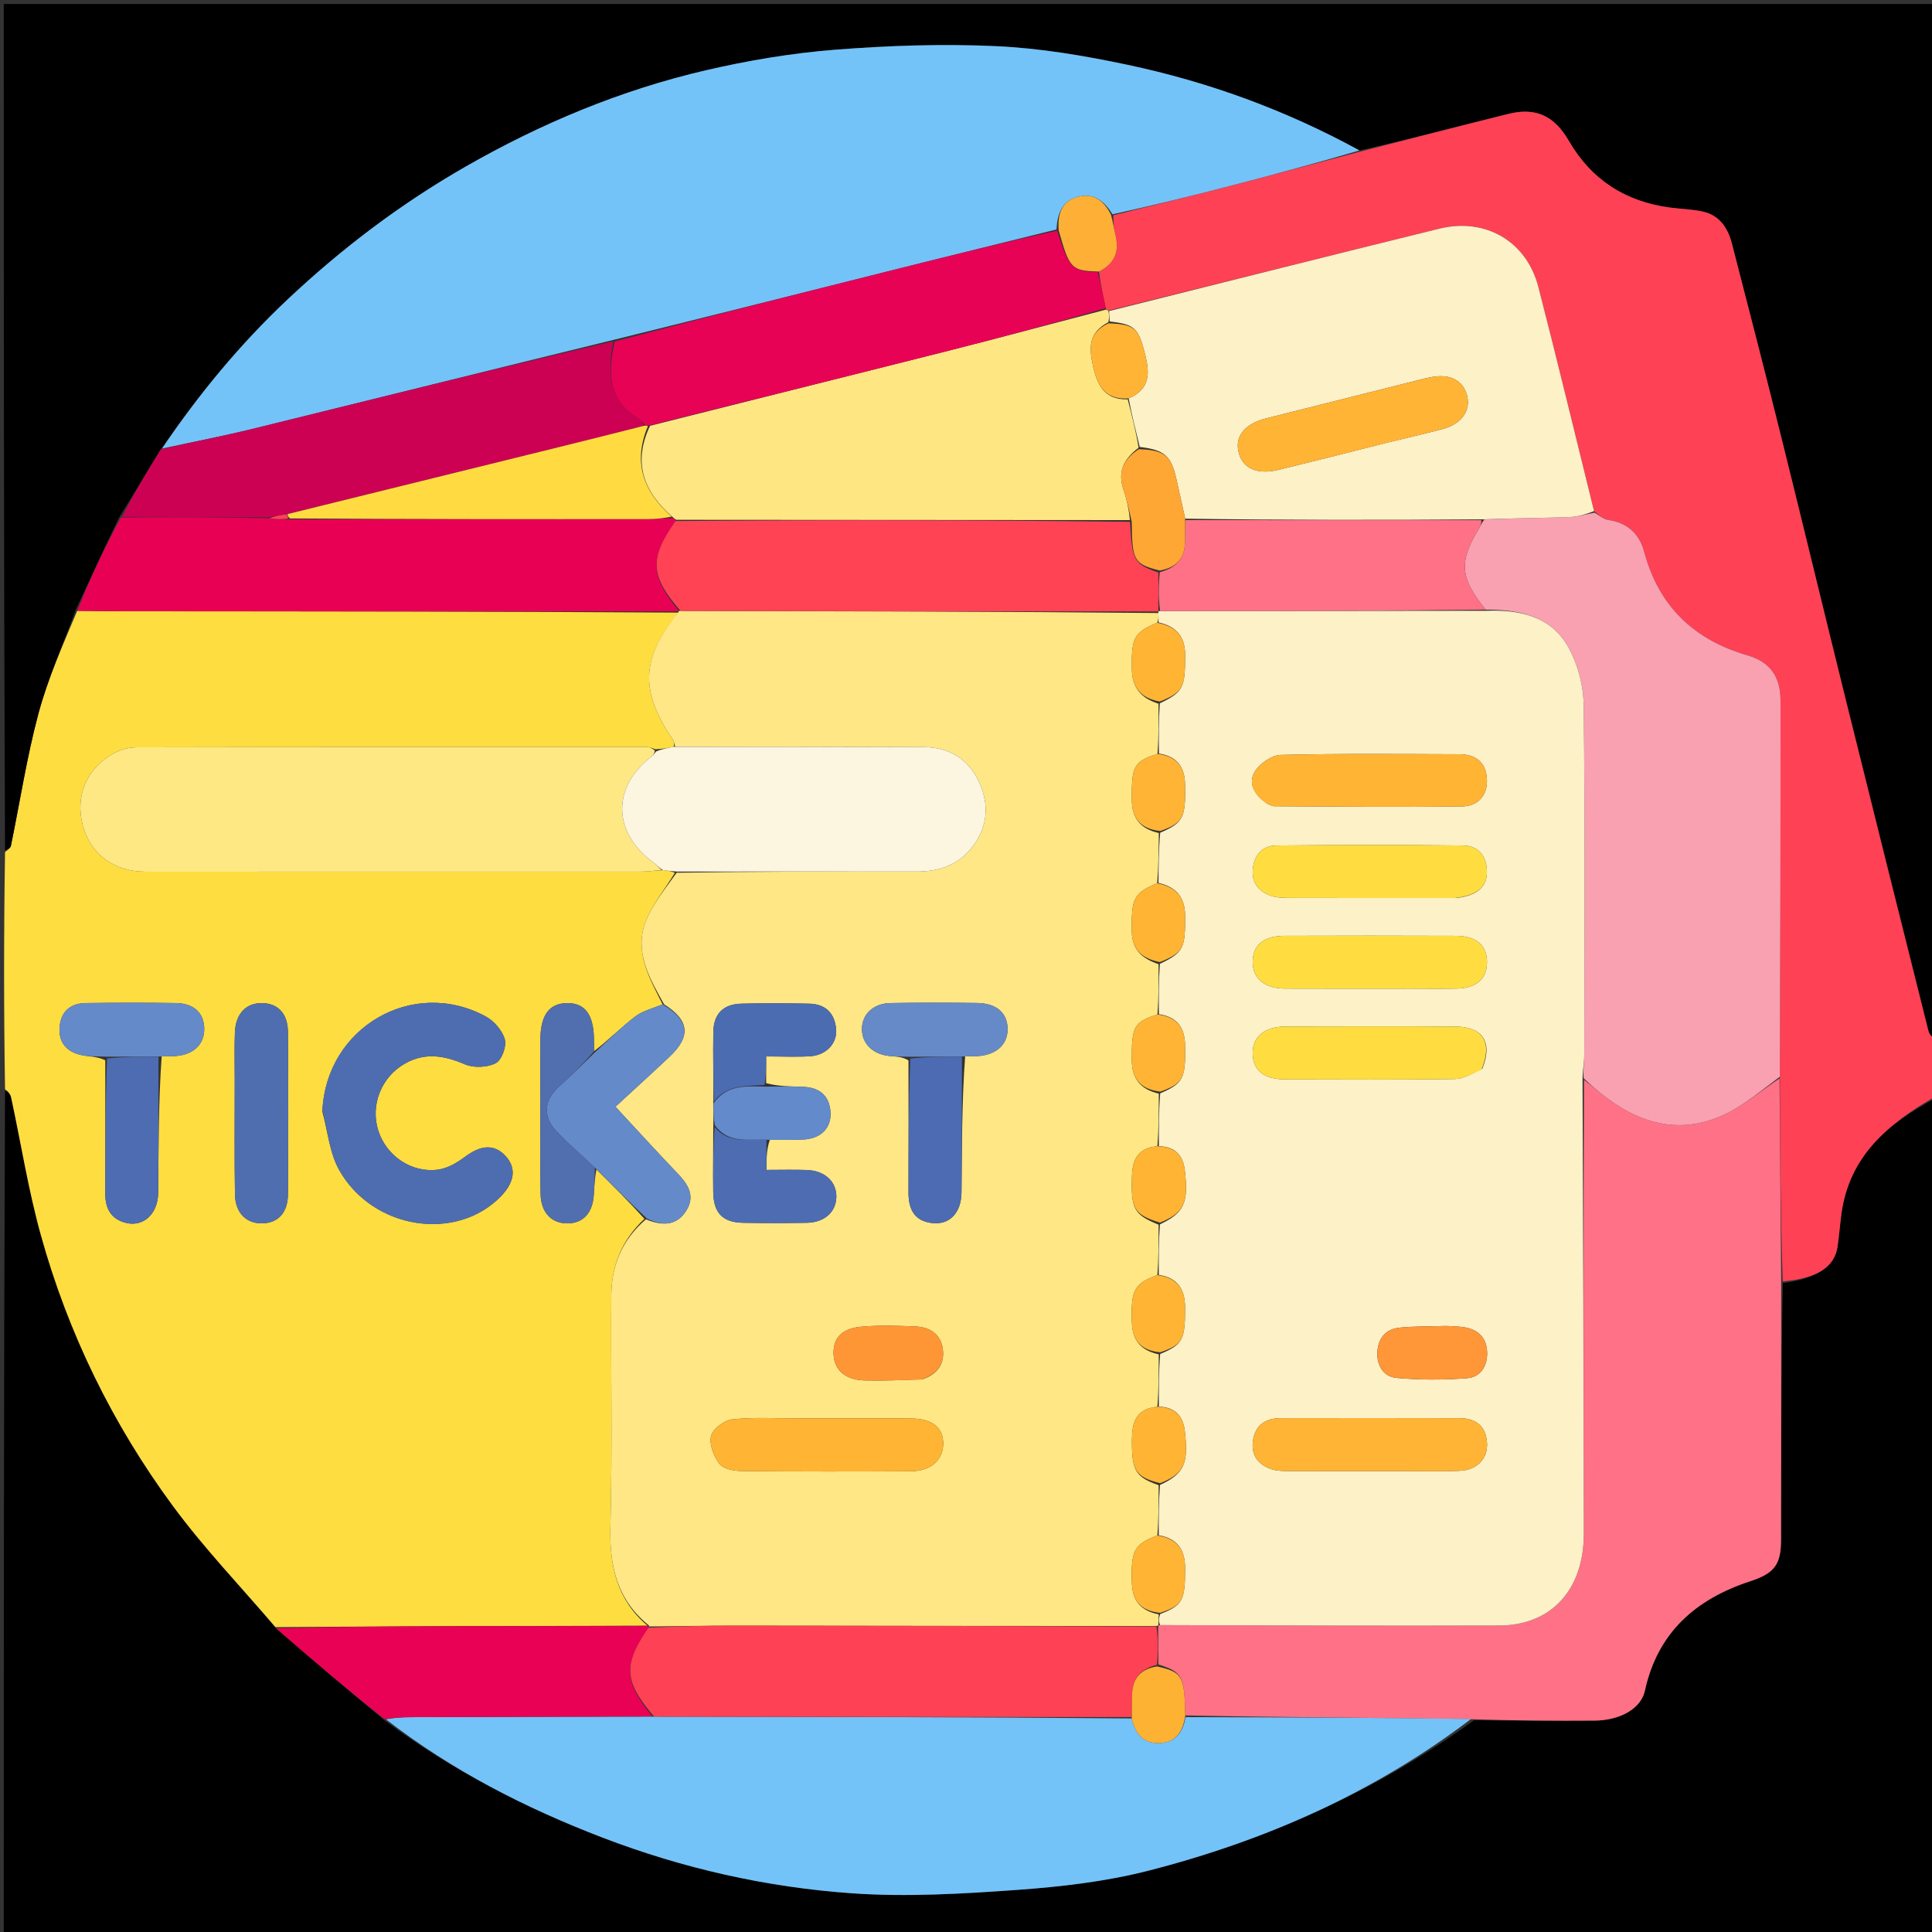 <svg version="1.1" id="Layer_1" xmlns="http://www.w3.org/2000/svg" xmlns:xlink="http://www.w3.org/1999/xlink" x="0px" y="0px"
	 width="100%" viewBox="0 0 512 512" enable-background="new 0 0 512 512" xml:space="preserve">
<rect x="0" y="0" width="512" height="512" fill="#333333" stroke="none"/>
<path fill="#000000" opacity="1" stroke="none" 
	d="
M513,291 
	C513,364.966 513,438.933 513,512.95 
	C342.445,512.95 171.889,512.95 1,512.95 
	C1,438.646 1,364.291 1.336,289.133 
	C2.11,289.167 2.762,289.957 2.954,290.846 
	C5.569,302.989 7.498,315.32 10.814,327.266 
	C18.042,353.297 29.802,377.355 45.808,399.079 
	C54.11,410.347 63.886,420.531 73.134,431.499 
	C82.699,439.816 92.127,447.839 101.926,455.919 
	C119.839,469.233 139.214,479.138 159.66,486.979 
	C180.96,495.148 203.131,500.153 225.799,501.744 
	C240.282,502.76 254.974,501.886 269.501,500.848 
	C281.138,500.016 292.923,498.663 304.195,495.787 
	C335.266,487.861 364.231,475.009 390.618,455.905 
	C401.566,455.984 412.06,456.054 422.554,455.98 
	C429.344,455.932 434.876,452.811 435.907,448.088 
	C439.284,432.623 449.372,423.783 463.837,419.045 
	C470.295,416.929 471.992,414.579 471.999,408.049 
	C472.025,385.396 472.048,362.742 472.477,340.051 
	C481.573,338.817 486.168,335.734 486.961,330.44 
	C487.397,327.53 487.608,324.587 488.004,321.671 
	C490.082,306.358 500.376,297.726 513,291 
z"/>
<path fill="#FEDD41" opacity="1" stroke="none" 
	d="
M72.997,431.204 
	C63.886,420.531 54.11,410.347 45.808,399.079 
	C29.802,377.355 18.042,353.297 10.814,327.266 
	C7.498,315.32 5.569,302.989 2.954,290.846 
	C2.762,289.957 2.11,289.167 1.336,288.666 
	C1,267.979 1,246.958 1.336,225.803 
	C2.091,225.168 2.773,224.721 2.889,224.158 
	C5.294,212.498 7.089,200.679 10.157,189.2 
	C12.654,179.859 16.662,170.922 20.463,161.875 
	C26.411,161.964 31.896,161.995 37.381,161.998 
	C84.918,162.026 132.456,162.049 179.809,162.35 
	C169.875,174.461 169.54,183.096 178.294,195.995 
	C178.647,196.516 178.712,197.231 178.556,197.903 
	C176.806,198.235 175.412,198.52 173.677,198.566 
	C172.688,198.201 172.038,197.967 171.389,197.967 
	C126.292,197.958 81.194,197.946 36.097,198.048 
	C34.047,198.053 31.788,198.72 29.988,199.725 
	C22.879,203.695 19.888,211.023 21.933,218.705 
	C23.974,226.372 30.187,231.009 38.533,231.011 
	C82.3,231.021 126.066,231.02 169.833,230.995 
	C171.65,230.994 173.467,230.721 175.656,230.607 
	C177.017,230.761 178.008,230.882 178.849,231.303 
	C176.124,235.782 172.861,239.694 171.122,244.195 
	C167.99,252.3 172.159,259.303 175.606,266.177 
	C172.879,267.257 170.227,267.916 168.251,269.447 
	C164.458,272.385 161.048,275.818 157.451,278.555 
	C157.414,277.065 157.417,276.065 157.395,275.065 
	C157.256,268.735 154.892,265.724 150.157,265.834 
	C145.522,265.942 143.249,269.054 143.212,275.445 
	C143.18,280.944 143.203,286.443 143.205,291.942 
	C143.208,300.107 143.097,308.274 143.262,316.436 
	C143.363,321.427 146.25,324.297 150.509,324.209 
	C154.612,324.124 157.058,321.419 157.368,316.61 
	C157.517,314.292 157.653,311.973 158.049,309.903 
	C162.567,314.379 166.829,318.606 170.786,323.005 
	C164.752,328.641 162.048,335.479 161.997,343.25 
	C161.862,363.703 162.307,384.169 161.761,404.609 
	C161.481,415.107 163.557,424.017 171.592,430.817 
	C153.855,430.912 136.584,430.898 119.313,430.95 
	C103.874,430.997 88.435,431.117 72.997,431.204 
M27.896,280.981 
	C27.899,292.647 27.947,304.313 27.879,315.979 
	C27.857,319.674 28.948,322.605 32.644,323.869 
	C37.608,325.567 41.871,322.017 41.925,316.024 
	C42.033,304.025 41.985,292.026 42.849,279.916 
	C44.174,279.894 45.507,279.957 46.823,279.835 
	C51.406,279.409 54.16,276.667 54.127,272.65 
	C54.092,268.501 51.452,265.902 46.66,265.82 
	C38.711,265.683 30.757,265.722 22.807,265.817 
	C18.787,265.866 16.192,267.907 15.806,272.049 
	C15.423,276.161 17.577,278.707 21.458,279.583 
	C23.529,280.05 25.736,279.914 27.896,280.981 
M85.423,294.587 
	C86.866,299.807 87.334,305.583 89.93,310.148 
	C98.869,325.866 120.916,329.165 132.706,317.078 
	C136.519,313.169 136.895,309.306 133.771,306.135 
	C130.805,303.125 127.319,303.48 123.134,306.632 
	C121.103,308.161 118.607,309.607 116.161,309.952 
	C109.151,310.941 102.471,306.393 100.292,299.752 
	C98.045,292.905 101.043,285.334 107.448,281.785 
	C112.743,278.851 117.798,279.734 123.183,282.053 
	C125.521,283.061 129.106,282.902 131.366,281.765 
	C132.936,280.975 134.296,277.317 133.793,275.475 
	C133.149,273.117 130.935,270.561 128.712,269.36 
	C109.373,258.912 86.461,272.25 85.423,294.587 
M62.205,286.506 
	C62.211,296.505 62.105,306.505 62.269,316.501 
	C62.351,321.469 65.315,324.33 69.583,324.2 
	C73.697,324.074 76.266,321.409 76.307,316.518 
	C76.424,302.187 76.424,287.855 76.308,273.525 
	C76.268,268.62 73.714,265.966 69.597,265.836 
	C65.317,265.7 62.47,268.548 62.256,273.513 
	C62.083,277.505 62.211,281.51 62.205,286.506 
z"/>
<path fill="#000000" opacity="1" stroke="none" 
	d="
M19.999,161.805 
	C16.662,170.922 12.654,179.859 10.157,189.2 
	C7.089,200.679 5.294,212.498 2.889,224.158 
	C2.773,224.721 2.091,225.168 1.336,225.335 
	C1,150.366 1,75.731 1,1.048 
	C171.56,1.048 342.121,1.048 513,1.048 
	C513,92.021 513,183.042 512.673,274.846 
	C511.9,274.801 511.256,274.023 511.035,273.139 
	C503.703,243.877 496.376,214.614 489.124,185.332 
	C483.358,162.049 477.748,138.728 471.959,115.451 
	C467.732,98.457 463.356,81.499 458.975,64.544 
	C457.911,60.424 455.701,57.042 451.245,56.066 
	C448.386,55.44 445.406,55.385 442.491,54.994 
	C430.757,53.417 421.744,47.643 415.785,37.361 
	C411.927,30.704 407.067,28.358 399.647,30.2 
	C386.592,33.442 373.574,36.831 360.278,39.867 
	C340.675,29.144 320.185,21.692 298.743,17.159 
	C287.3,14.74 275.612,12.764 263.959,12.232 
	C249.749,11.585 235.413,12.068 221.22,13.186 
	C209.757,14.09 198.276,16.02 187.066,18.625 
	C164.595,23.846 143.464,32.661 123.416,44.138 
	C106.2,53.994 90.518,65.868 76.121,79.436 
	C63.553,91.28 52.61,104.545 42.649,119.042 
	C38.856,125.125 35.367,131.033 31.577,137.122 
	C27.517,145.471 23.758,153.638 19.999,161.805 
z"/>
<path fill="#FF4155" opacity="1" stroke="none" 
	d="
M360.54,40.159 
	C373.574,36.831 386.592,33.442 399.647,30.2 
	C407.067,28.358 411.927,30.704 415.785,37.361 
	C421.744,47.643 430.757,53.417 442.491,54.994 
	C445.406,55.385 448.386,55.44 451.245,56.066 
	C455.701,57.042 457.911,60.424 458.975,64.544 
	C463.356,81.499 467.732,98.457 471.959,115.451 
	C477.748,138.728 483.358,162.049 489.124,185.332 
	C496.376,214.614 503.703,243.877 511.035,273.139 
	C511.256,274.023 511.9,274.801 512.673,275.314 
	C513,280.022 513,285.044 513,290.533 
	C500.376,297.726 490.082,306.358 488.004,321.671 
	C487.608,324.587 487.397,327.53 486.961,330.44 
	C486.168,335.734 481.573,338.817 472.437,339.579 
	C471.859,321.359 471.728,303.573 471.687,285.342 
	C471.814,251.786 471.885,218.674 471.858,185.563 
	C471.853,179.29 468.997,175.375 463.166,173.689 
	C448.892,169.563 439.591,160.676 435.704,146.166 
	C434.448,141.475 431.284,138.522 426.206,137.794 
	C424.92,137.61 423.763,136.524 422.439,135.449 
	C417.463,115.362 412.744,95.64 407.673,76.009 
	C404.559,63.955 393.652,57.599 381.472,60.594 
	C352.261,67.776 323.095,75.14 293.707,82.333 
	C293.502,82.234 293.083,82.051 293.041,81.658 
	C292.31,78.229 291.621,75.191 291.242,71.97 
	C295.504,69.796 296.632,66.597 295.638,62.425 
	C295.225,60.69 294.965,58.92 295.032,57.053 
	C304.784,54.602 314.155,52.322 323.491,49.909 
	C335.855,46.713 348.192,43.414 360.54,40.159 
z"/>
<path fill="#FF7186" opacity="1" stroke="none" 
	d="
M471.596,285.786 
	C471.728,303.573 471.859,321.359 472.031,339.617 
	C472.048,362.742 472.025,385.396 471.999,408.049 
	C471.992,414.579 470.295,416.929 463.837,419.045 
	C449.372,423.783 439.284,432.623 435.907,448.088 
	C434.876,452.811 429.344,455.932 422.554,455.98 
	C412.06,456.054 401.566,455.984 390.295,455.619 
	C364.398,455.193 339.279,455.124 314.113,454.61 
	C313.887,444.082 313.37,443.159 306.99,441.091 
	C306.969,437.477 306.946,434.289 306.928,430.973 
	C306.933,430.844 306.984,430.592 307.449,430.664 
	C337.704,430.765 367.494,430.881 397.284,430.781 
	C409.671,430.74 417.877,423.188 419.461,410.872 
	C419.736,408.737 419.734,406.557 419.73,404.398 
	C419.661,364.961 419.571,325.523 419.786,286.177 
	C421.473,287.434 422.84,288.626 424.253,289.761 
	C434.011,297.602 444.796,300.936 456.67,295.511 
	C462.011,293.07 466.643,289.076 471.596,285.786 
z"/>
<path fill="#73C3F9" opacity="1" stroke="none" 
	d="
M314.16,455.054 
	C339.279,455.124 364.398,455.193 389.841,455.549 
	C364.231,475.009 335.266,487.861 304.195,495.787 
	C292.923,498.663 281.138,500.016 269.501,500.848 
	C254.974,501.886 240.282,502.76 225.799,501.744 
	C203.131,500.153 180.96,495.148 159.66,486.979 
	C139.214,479.138 119.839,469.233 102.28,455.637 
	C104.41,455.221 106.559,455.085 108.709,455.076 
	C130.093,454.993 151.477,454.93 173.339,454.932 
	C215.825,455.016 257.832,455.03 299.913,455.407 
	C300.854,459.582 303.06,462.034 307.126,461.944 
	C311.454,461.849 313.509,459.083 314.16,455.054 
z"/>
<path fill="#E80154" opacity="1" stroke="none" 
	d="
M172.862,454.862 
	C151.477,454.93 130.093,454.993 108.709,455.076 
	C106.559,455.085 104.41,455.221 101.908,455.58 
	C92.127,447.839 82.699,439.816 73.134,431.499 
	C88.435,431.117 103.874,430.997 119.313,430.95 
	C136.584,430.898 153.855,430.912 171.55,430.885 
	C171.974,430.872 171.985,431.031 171.834,431.339 
	C165.082,441.219 165.299,445.496 172.862,454.862 
z"/>
<path fill="#FEE784" opacity="1" stroke="none" 
	d="
M178.911,197.856 
	C178.712,197.231 178.647,196.516 178.294,195.995 
	C169.54,183.096 169.875,174.461 179.743,162.307 
	C179.863,161.986 179.869,161.828 180.344,161.892 
	C222.877,162.005 264.936,162.054 306.997,162.46 
	C307.009,163.527 307.021,164.239 306.677,165.033 
	C300.476,167.593 299.82,169.055 299.957,177.328 
	C300.039,182.217 302.329,185.02 307.012,186.485 
	C307.046,191.198 307.085,195.45 306.744,199.785 
	C300.413,201.824 299.881,203.063 299.945,211.889 
	C299.981,216.904 302.208,219.656 307.1,220.757 
	C307.053,225.463 307.032,229.724 306.66,234.069 
	C300.39,236.674 299.796,238.126 299.948,246.921 
	C300.032,251.823 302.743,254.033 307.028,255.52 
	C307.048,260.243 307.079,264.508 306.73,268.843 
	C300.423,270.861 299.893,272.115 299.942,280.938 
	C299.97,285.978 302.278,288.659 307.1,289.833 
	C307.085,294.766 307.096,299.258 306.71,303.768 
	C301.499,304.212 300.127,307.374 299.987,311.616 
	C299.698,320.427 300.493,321.876 307.041,324.553 
	C307.044,329.291 307.063,333.572 306.709,337.907 
	C300.478,340.178 299.666,341.948 299.97,350.574 
	C300.138,355.332 302.444,357.897 307.079,358.91 
	C307.075,363.819 307.09,368.293 306.709,372.79 
	C300.864,373.384 299.992,377.161 299.974,381.676 
	C299.942,389.786 300.895,391.401 307.056,393.593 
	C307.049,398.319 307.064,402.589 306.707,406.918 
	C300.466,409.247 299.679,410.98 299.967,419.59 
	C300.126,424.352 302.44,426.9 307.073,427.822 
	C307.046,428.951 307.015,429.772 306.984,430.592 
	C306.984,430.592 306.933,430.844 306.471,430.912 
	C269.135,430.92 232.262,430.844 195.388,430.811 
	C187.587,430.804 179.786,430.954 171.985,431.031 
	C171.985,431.031 171.974,430.872 172.016,430.805 
	C163.557,424.017 161.481,415.107 161.761,404.609 
	C162.307,384.169 161.862,363.703 161.997,343.25 
	C162.048,335.479 164.752,328.641 171.165,323.134 
	C175.788,325 179.385,324.761 181.863,320.836 
	C184.26,317.04 182.461,313.992 179.69,311.1 
	C174.196,305.369 168.858,299.49 163.103,293.292 
	C167.521,289.214 172.531,284.664 177.455,280.023 
	C183.175,274.633 182.693,270.378 175.986,266.15 
	C172.159,259.303 167.99,252.3 171.122,244.195 
	C172.861,239.694 176.124,235.782 179.317,231.279 
	C200.908,230.958 221.881,230.942 242.854,230.98 
	C248.454,230.99 253.451,229.477 257.132,225.121 
	C261.644,219.782 262.38,213.62 259.513,207.361 
	C256.711,201.244 251.636,198.015 244.822,197.989 
	C222.852,197.906 200.882,197.895 178.911,197.856 
M189.014,292.85 
	C189.056,294.568 189.097,296.286 189.021,298.934 
	C189.012,304.601 188.933,310.268 189.013,315.933 
	C189.091,321.43 191.517,323.951 196.869,324.05 
	C202.534,324.155 208.203,324.153 213.867,324.048 
	C218.473,323.963 221.517,321.214 221.638,317.31 
	C221.766,313.204 218.635,310.229 213.798,310.062 
	C210.349,309.942 206.892,310.038 203.124,310.038 
	C203.124,306.993 203.124,304.532 204.034,302.047 
	C207.013,302.034 209.999,302.14 212.971,301.981 
	C217.543,301.735 220.324,298.932 220.092,294.795 
	C219.847,290.433 217.264,288.239 213.032,288.036 
	C209.729,287.878 206.413,287.964 203.04,287.05 
	C203.04,284.799 203.04,282.549 203.04,279.966 
	C207.407,279.966 211.066,280.145 214.699,279.919 
	C218.885,279.657 221.867,276.584 221.585,272.815 
	C221.266,268.565 218.813,266.072 214.464,265.983 
	C208.467,265.86 202.463,265.829 196.467,265.98 
	C191.666,266.101 189.117,268.684 189.036,273.509 
	C188.932,279.67 189.093,285.836 189.014,292.85 
M255.776,279.926 
	C256.936,279.911 258.101,279.957 259.256,279.87 
	C264.165,279.498 267.104,276.721 267.024,272.582 
	C266.943,268.398 264.06,265.863 258.932,265.799 
	C251.308,265.704 243.68,265.69 236.057,265.817 
	C231.477,265.893 228.484,268.723 228.426,272.613 
	C228.368,276.527 231.287,279.437 235.777,279.857 
	C237.425,280.011 239.086,280.012 240.757,281.009 
	C240.763,292.668 240.793,304.328 240.762,315.987 
	C240.751,320.344 242.217,323.55 246.976,324.12 
	C251.59,324.672 254.748,321.478 254.807,315.985 
	C254.935,303.995 254.889,292.002 255.776,279.926 
M211.5,375.894 
	C205.681,375.908 199.82,375.528 194.065,376.144 
	C191.956,376.37 188.901,378.664 188.442,380.544 
	C187.9,382.76 189.162,385.967 190.682,387.946 
	C191.726,389.307 194.536,389.817 196.565,389.838 
	C211.527,389.987 226.492,389.971 241.456,389.889 
	C246.625,389.861 249.876,386.954 249.957,382.716 
	C250.04,378.37 247.09,375.945 241.43,375.913 
	C231.787,375.858 222.144,375.895 211.5,375.894 
M244.502,365.505 
	C248.254,364.215 250.363,361.636 249.868,357.629 
	C249.36,353.52 246.402,351.682 242.567,351.524 
	C237.783,351.326 232.955,351.169 228.199,351.595 
	C222.917,352.067 220.618,354.806 220.921,359.149 
	C221.206,363.217 224.186,365.726 229.276,365.833 
	C234.073,365.934 238.877,365.766 244.502,365.505 
z"/>
<path fill="#FEE884" opacity="1" stroke="none" 
	d="
M175.285,230.574 
	C173.467,230.721 171.65,230.994 169.833,230.995 
	C126.066,231.02 82.3,231.021 38.533,231.011 
	C30.187,231.009 23.974,226.372 21.933,218.705 
	C19.888,211.023 22.879,203.695 29.988,199.725 
	C31.788,198.72 34.047,198.053 36.097,198.048 
	C81.194,197.946 126.292,197.958 171.389,197.967 
	C172.038,197.967 172.688,198.201 173.544,198.892 
	C173.394,199.799 173.065,200.177 172.675,200.476 
	C162.091,208.591 162.308,220.647 173.165,228.563 
	C173.946,229.132 174.582,229.899 175.285,230.574 
z"/>
<path fill="#E80054" opacity="1" stroke="none" 
	d="
M20.463,161.875 
	C23.758,153.638 27.517,145.471 32.054,137.138 
	C45.605,137.013 58.379,137.054 71.44,137.342 
	C73.279,137.614 74.83,137.639 76.824,137.63 
	C108.748,137.592 140.228,137.595 171.708,137.565 
	C173.859,137.563 176.01,137.315 178.422,137.322 
	C178.857,137.558 179.03,137.654 179.025,138.072 
	C172.042,147.969 172.243,152.57 179.869,161.828 
	C179.869,161.828 179.863,161.986 179.928,162.03 
	C132.456,162.049 84.918,162.026 37.381,161.998 
	C31.896,161.995 26.411,161.964 20.463,161.875 
z"/>
<path fill="#FCF5DF" opacity="1" stroke="none" 
	d="
M175.656,230.607 
	C174.582,229.899 173.946,229.132 173.165,228.563 
	C162.308,220.647 162.091,208.591 172.675,200.476 
	C173.065,200.177 173.394,199.799 173.884,199.131 
	C175.412,198.52 176.806,198.235 178.556,197.903 
	C200.882,197.895 222.852,197.906 244.822,197.989 
	C251.636,198.015 256.711,201.244 259.513,207.361 
	C262.38,213.62 261.644,219.782 257.132,225.121 
	C253.451,229.477 248.454,230.99 242.854,230.98 
	C221.881,230.942 200.908,230.958 179.466,230.978 
	C178.008,230.882 177.017,230.761 175.656,230.607 
z"/>
<path fill="#4E6DB0" opacity="1" stroke="none" 
	d="
M85.451,294.168 
	C86.461,272.25 109.373,258.912 128.712,269.36 
	C130.935,270.561 133.149,273.117 133.793,275.475 
	C134.296,277.317 132.936,280.975 131.366,281.765 
	C129.106,282.902 125.521,283.061 123.183,282.053 
	C117.798,279.734 112.743,278.851 107.448,281.785 
	C101.043,285.334 98.045,292.905 100.292,299.752 
	C102.471,306.393 109.151,310.941 116.161,309.952 
	C118.607,309.607 121.103,308.161 123.134,306.632 
	C127.319,303.48 130.805,303.125 133.771,306.135 
	C136.895,309.306 136.519,313.169 132.706,317.078 
	C120.916,329.165 98.869,325.866 89.93,310.148 
	C87.334,305.583 86.866,299.807 85.451,294.168 
z"/>
<path fill="#648ACA" opacity="1" stroke="none" 
	d="
M175.606,266.177 
	C182.693,270.378 183.175,274.633 177.455,280.023 
	C172.531,284.664 167.521,289.214 163.103,293.292 
	C168.858,299.49 174.196,305.369 179.69,311.1 
	C182.461,313.992 184.26,317.04 181.863,320.836 
	C179.385,324.761 175.788,325 171.47,322.962 
	C166.829,318.606 162.567,314.379 157.879,309.659 
	C154.182,306.133 150.766,303.238 147.674,300.031 
	C143.627,295.834 144.126,291.455 148.502,287.634 
	C151.619,284.913 154.496,281.918 157.48,279.046 
	C161.048,275.818 164.458,272.385 168.251,269.447 
	C170.227,267.916 172.879,267.257 175.606,266.177 
z"/>
<path fill="#4F6EAF" opacity="1" stroke="none" 
	d="
M62.205,286.008 
	C62.211,281.51 62.083,277.505 62.256,273.513 
	C62.47,268.548 65.317,265.7 69.597,265.836 
	C73.714,265.966 76.268,268.62 76.308,273.525 
	C76.424,287.855 76.424,302.187 76.307,316.518 
	C76.266,321.409 73.697,324.074 69.583,324.2 
	C65.315,324.33 62.351,321.469 62.269,316.501 
	C62.105,306.505 62.211,296.505 62.205,286.008 
z"/>
<path fill="#4D6CB1" opacity="1" stroke="none" 
	d="
M42.001,280.027 
	C41.985,292.026 42.033,304.025 41.925,316.024 
	C41.871,322.017 37.608,325.567 32.644,323.869 
	C28.948,322.605 27.857,319.674 27.879,315.979 
	C27.947,304.313 27.899,292.647 28.361,280.497 
	C33.217,280.018 37.609,280.022 42.001,280.027 
z"/>
<path fill="#516FAE" opacity="1" stroke="none" 
	d="
M157.451,278.555 
	C154.496,281.918 151.619,284.913 148.502,287.634 
	C144.126,291.455 143.627,295.834 147.674,300.031 
	C150.766,303.238 154.182,306.133 157.624,309.41 
	C157.653,311.973 157.517,314.292 157.368,316.61 
	C157.058,321.419 154.612,324.124 150.509,324.209 
	C146.25,324.297 143.363,321.427 143.262,316.436 
	C143.097,308.274 143.208,300.107 143.205,291.942 
	C143.203,286.443 143.18,280.944 143.212,275.445 
	C143.249,269.054 145.522,265.942 150.157,265.834 
	C154.892,265.724 157.256,268.735 157.395,275.065 
	C157.417,276.065 157.414,277.065 157.451,278.555 
z"/>
<path fill="#648ACA" opacity="1" stroke="none" 
	d="
M42.425,279.972 
	C37.609,280.022 33.217,280.018 28.353,280.032 
	C25.736,279.914 23.529,280.05 21.458,279.583 
	C17.577,278.707 15.423,276.161 15.806,272.049 
	C16.192,267.907 18.787,265.866 22.807,265.817 
	C30.757,265.722 38.711,265.683 46.66,265.82 
	C51.452,265.902 54.092,268.501 54.127,272.65 
	C54.16,276.667 51.406,279.409 46.823,279.835 
	C45.507,279.957 44.174,279.894 42.425,279.972 
z"/>
<path fill="#73C3F9" opacity="1" stroke="none" 
	d="
M360.278,39.867 
	C348.192,43.414 335.855,46.713 323.491,49.909 
	C314.155,52.322 304.784,54.602 294.817,56.802 
	C292.449,52.907 289.525,51.069 285.471,52.217 
	C281.337,53.387 280.225,56.765 279.971,60.806 
	C266.007,64.262 252.45,67.6 238.908,70.997 
	C213.603,77.346 188.305,83.73 162.606,90.06 
	C130.491,97.901 98.786,105.83 67.049,113.629 
	C59.07,115.589 50.989,117.131 42.955,118.866 
	C52.61,104.545 63.553,91.28 76.121,79.436 
	C90.518,65.868 106.2,53.994 123.416,44.138 
	C143.464,32.661 164.595,23.846 187.066,18.625 
	C198.276,16.02 209.757,14.09 221.22,13.186 
	C235.413,12.068 249.749,11.585 263.959,12.232 
	C275.612,12.764 287.3,14.74 298.743,17.159 
	C320.185,21.692 340.675,29.144 360.278,39.867 
z"/>
<path fill="#CC0154" opacity="1" stroke="none" 
	d="
M42.649,119.042 
	C50.989,117.131 59.07,115.589 67.049,113.629 
	C98.786,105.83 130.491,97.901 162.528,90.46 
	C160.948,98.886 161.281,106.136 169.311,110.939 
	C169.995,111.348 170.461,112.122 170.642,112.849 
	C162.861,114.817 155.469,116.677 148.07,118.505 
	C124.101,124.426 100.13,130.335 75.802,136.306 
	C74.013,136.607 72.583,136.851 71.152,137.095 
	C58.379,137.054 45.605,137.013 32.355,136.956 
	C35.367,131.033 38.856,125.125 42.649,119.042 
z"/>
<path fill="#F9A0B1" opacity="1" stroke="none" 
	d="
M471.687,285.342 
	C466.643,289.076 462.011,293.07 456.67,295.511 
	C444.796,300.936 434.011,297.602 424.253,289.761 
	C422.84,288.626 421.473,287.434 419.685,285.767 
	C419.483,283.285 419.851,281.303 419.853,279.322 
	C419.89,248.518 420.072,217.712 419.694,186.912 
	C419.63,181.669 418.098,175.9 415.521,171.351 
	C410.938,163.265 402.631,161.54 393.715,161.569 
	C386.861,153.096 386.546,148.898 391.94,140.062 
	C392.363,139.369 392.657,138.597 393.365,137.655 
	C401.119,137.323 408.523,137.283 415.919,137.025 
	C418.139,136.947 420.338,136.26 422.547,135.852 
	C423.763,136.524 424.92,137.61 426.206,137.794 
	C431.284,138.522 434.448,141.475 435.704,146.166 
	C439.591,160.676 448.892,169.563 463.166,173.689 
	C468.997,175.375 471.853,179.29 471.858,185.563 
	C471.885,218.674 471.814,251.786 471.687,285.342 
z"/>
<path fill="#FCF1C7" opacity="1" stroke="none" 
	d="
M422.439,135.449 
	C420.338,136.26 418.139,136.947 415.919,137.025 
	C408.523,137.283 401.119,137.323 392.895,137.641 
	C366.11,137.834 340.149,137.834 314.088,137.456 
	C313.252,133.737 312.511,130.397 311.776,127.055 
	C310.391,120.753 308.574,119.216 302.04,118.451 
	C300.968,113.979 299.913,109.906 299.106,105.586 
	C304.843,103.118 304.693,98.842 303.515,94.116 
	C301.712,86.887 300.752,85.969 294.077,85.19 
	C294.013,84.065 293.962,83.248 293.911,82.431 
	C323.095,75.14 352.261,67.776 381.472,60.594 
	C393.652,57.599 404.559,63.955 407.673,76.009 
	C412.744,95.64 417.463,115.362 422.439,135.449 
M367.791,117.264 
	C372.638,116.081 377.506,114.978 382.325,113.694 
	C387.378,112.348 389.863,108.759 388.752,104.713 
	C387.653,100.709 384.176,98.98 379.196,99.962 
	C378.706,100.059 378.213,100.144 377.73,100.265 
	C363.698,103.788 349.663,107.302 335.637,110.847 
	C329.973,112.279 327.323,115.431 328.184,119.588 
	C329.113,124.067 333.066,125.921 338.924,124.49 
	C348.293,122.202 357.644,119.838 367.791,117.264 
z"/>
<path fill="#FEE683" opacity="1" stroke="none" 
	d="
M298.858,105.833 
	C299.913,109.906 300.968,113.979 301.749,118.656 
	C297.54,121.831 296.192,125.243 297.757,129.82 
	C298.651,132.435 299.196,135.169 299.437,137.83 
	C259.051,137.79 219.127,137.77 179.203,137.75 
	C179.03,137.654 178.857,137.558 178.278,137.056 
	C170.35,130.161 167.711,122.443 172.267,112.842 
	C198.836,106.119 225.068,99.605 251.27,92.972 
	C265.234,89.437 279.147,85.698 293.083,82.051 
	C293.083,82.051 293.502,82.234 293.707,82.333 
	C293.962,83.248 294.013,84.065 293.741,85.371 
	C288.37,88.221 288.631,92.199 289.626,96.831 
	C290.755,102.081 292.684,105.995 298.858,105.833 
z"/>
<path fill="#E80255" opacity="1" stroke="none" 
	d="
M293.041,81.658 
	C279.147,85.698 265.234,89.437 251.27,92.972 
	C225.068,99.605 198.836,106.119 172.049,112.761 
	C171.481,112.84 171.028,112.726 171.028,112.726 
	C170.461,112.122 169.995,111.348 169.311,110.939 
	C161.281,106.136 160.948,98.886 162.927,90.5 
	C188.305,83.73 213.603,77.346 238.908,70.997 
	C252.45,67.6 266.007,64.262 280.145,61.129 
	C283.454,71.283 283.892,71.747 290.933,72.154 
	C291.621,75.191 292.31,78.229 293.041,81.658 
z"/>
<path fill="#FDB035" opacity="1" stroke="none" 
	d="
M291.242,71.97 
	C283.892,71.747 283.454,71.283 280.559,61.036 
	C280.225,56.765 281.337,53.387 285.471,52.217 
	C289.525,51.069 292.449,52.907 294.42,56.914 
	C294.965,58.92 295.225,60.69 295.638,62.425 
	C296.632,66.597 295.504,69.796 291.242,71.97 
z"/>
<path fill="#FCF1C7" opacity="1" stroke="none" 
	d="
M393.866,161.856 
	C402.631,161.54 410.938,163.265 415.521,171.351 
	C418.098,175.9 419.63,181.669 419.694,186.912 
	C420.072,217.712 419.89,248.518 419.853,279.322 
	C419.851,281.303 419.483,283.285 419.386,285.676 
	C419.571,325.523 419.661,364.961 419.73,404.398 
	C419.734,406.557 419.736,408.737 419.461,410.872 
	C417.877,423.188 409.671,430.74 397.284,430.781 
	C367.494,430.881 337.704,430.765 307.449,430.664 
	C307.015,429.772 307.046,428.951 307.455,427.738 
	C313.472,425.413 314.075,424.047 314.062,415.596 
	C314.055,410.658 311.994,407.705 307.079,406.86 
	C307.064,402.589 307.049,398.319 307.413,393.519 
	C313.79,390.59 315.012,387.873 313.98,379.176 
	C313.498,375.109 311.257,372.907 307.105,372.767 
	C307.09,368.293 307.075,363.819 307.454,358.811 
	C313.451,356.364 314.082,354.96 314.056,346.537 
	C314.041,341.631 312.055,338.623 307.083,337.852 
	C307.063,333.572 307.044,329.291 307.391,324.466 
	C313.832,321.402 315.003,318.81 313.981,310.122 
	C313.502,306.047 311.267,303.858 307.108,303.751 
	C307.096,299.258 307.085,294.766 307.465,289.739 
	C313.612,287.129 314.232,285.713 314.052,276.942 
	C313.954,272.185 311.819,269.462 307.11,268.772 
	C307.079,264.508 307.048,260.243 307.375,255.425 
	C313.645,252.447 314.121,251.263 314.067,242.687 
	C314.036,237.707 311.635,235.044 307.012,233.986 
	C307.032,229.724 307.053,225.463 307.464,220.672 
	C313.611,218.057 314.221,216.651 314.054,207.885 
	C313.963,203.12 311.817,200.413 307.125,199.702 
	C307.085,195.45 307.046,191.198 307.357,186.382 
	C313.583,183.427 314.071,182.196 314.073,173.626 
	C314.074,168.609 311.66,165.99 307.032,164.95 
	C307.021,164.239 307.009,163.527 306.988,162.406 
	C306.978,161.996 306.983,161.887 307.45,161.926 
	C336.567,161.929 365.216,161.892 393.866,161.856 
M373.497,262 
	C377.66,261.999 381.825,262.06 385.987,261.982 
	C391.197,261.883 393.978,259.48 394.07,255.16 
	C394.166,250.629 391.306,248.029 385.832,248.007 
	C370.677,247.946 355.522,247.949 340.367,248.003 
	C334.811,248.023 331.937,250.533 331.977,255.025 
	C332.015,259.328 335.156,261.959 340.523,261.984 
	C351.181,262.033 361.84,262 373.497,262 
M392.838,283.192 
	C395.639,276.227 393.027,272.086 385.594,272.046 
	C370.638,271.967 355.682,271.994 340.725,272.037 
	C335.081,272.052 331.851,274.809 331.977,279.287 
	C332.1,283.693 334.983,286.027 340.602,286.042 
	C355.558,286.082 370.516,286.15 385.47,285.956 
	C387.767,285.926 390.048,284.571 392.838,283.192 
M372.497,389.861 
	C377.327,389.848 382.167,390.025 386.984,389.768 
	C391.525,389.526 394.335,386.458 394.077,382.384 
	C393.795,377.93 391.123,375.846 386.831,375.835 
	C371.008,375.794 355.185,375.805 339.363,375.829 
	C335.334,375.835 332.617,377.707 332.047,381.831 
	C331.511,385.703 333.471,388.245 337.083,389.389 
	C338.472,389.828 340.034,389.835 341.518,389.841 
	C351.511,389.877 361.505,389.86 372.497,389.861 
M386.053,237.973 
	C391.459,237.302 394.107,235.045 394.049,230.946 
	C393.991,226.812 391.77,224.109 387.684,224.066 
	C371.202,223.895 354.717,223.915 338.234,224.066 
	C334.639,224.099 332.462,226.475 332.034,230.095 
	C331.599,233.771 333.456,236.233 336.78,237.377 
	C338.453,237.953 340.376,237.95 342.186,237.956 
	C356.506,237.997 370.825,237.978 386.053,237.973 
M335.879,213.007 
	C336.502,213.234 337.124,213.656 337.748,213.659 
	C354.352,213.739 370.959,213.938 387.559,213.702 
	C391.616,213.644 394.313,210.822 394.042,206.378 
	C393.773,201.965 391.015,199.893 386.753,199.882 
	C370.973,199.839 355.189,199.677 339.419,200.063 
	C337.026,200.122 333.866,202.327 332.544,204.459 
	C330.735,207.379 332.2,210.549 335.879,213.007 
M383.21,351.389 
	C379.076,351.522 374.919,351.434 370.814,351.853 
	C367.221,352.219 365.246,354.655 365.023,358.233 
	C364.797,361.859 366.651,364.851 370.078,365.163 
	C376.293,365.729 382.622,365.725 388.846,365.234 
	C392.286,364.962 394.197,362.101 394.106,358.447 
	C394.015,354.813 392.059,352.582 388.548,351.824 
	C387.105,351.512 385.592,351.526 383.21,351.389 
z"/>
<path fill="#FF4155" opacity="1" stroke="none" 
	d="
M171.834,431.339 
	C179.786,430.954 187.587,430.804 195.388,430.811 
	C232.262,430.844 269.135,430.92 306.466,431.041 
	C306.946,434.289 306.969,437.477 306.612,441.196 
	C301.662,442.417 300.01,445.386 299.99,449.667 
	C299.982,451.46 299.892,453.252 299.84,455.044 
	C257.832,455.03 215.825,455.016 173.339,454.932 
	C165.299,445.496 165.082,441.219 171.834,431.339 
z"/>
<path fill="#FEB234" opacity="1" stroke="none" 
	d="
M299.913,455.407 
	C299.892,453.252 299.982,451.46 299.99,449.667 
	C300.01,445.386 301.662,442.417 306.61,441.622 
	C313.37,443.159 313.887,444.082 314.113,454.61 
	C313.509,459.083 311.454,461.849 307.126,461.944 
	C303.06,462.034 300.854,459.582 299.913,455.407 
z"/>
<path fill="#FF4355" opacity="1" stroke="none" 
	d="
M179.025,138.072 
	C219.127,137.77 259.051,137.79 299.46,138.287 
	C300.017,148.6 300.523,149.5 306.981,151.714 
	C306.987,155.398 306.985,158.642 306.983,161.887 
	C306.983,161.887 306.978,161.996 306.986,162.05 
	C264.936,162.054 222.877,162.005 180.344,161.892 
	C172.243,152.57 172.042,147.969 179.025,138.072 
z"/>
<path fill="#FFB434" opacity="1" stroke="none" 
	d="
M212,375.894 
	C222.144,375.895 231.787,375.858 241.43,375.913 
	C247.09,375.945 250.04,378.37 249.957,382.716 
	C249.876,386.954 246.625,389.861 241.456,389.889 
	C226.492,389.971 211.527,389.987 196.565,389.838 
	C194.536,389.817 191.726,389.307 190.682,387.946 
	C189.162,385.967 187.9,382.76 188.442,380.544 
	C188.901,378.664 191.956,376.37 194.065,376.144 
	C199.82,375.528 205.681,375.908 212,375.894 
z"/>
<path fill="#4C6BB2" opacity="1" stroke="none" 
	d="
M254.915,280.011 
	C254.889,292.002 254.935,303.995 254.807,315.985 
	C254.748,321.478 251.59,324.672 246.976,324.12 
	C242.217,323.55 240.751,320.344 240.762,315.987 
	C240.793,304.328 240.763,292.668 241.231,280.519 
	C246.108,280.023 250.511,280.017 254.915,280.011 
z"/>
<path fill="#4D6CB2" opacity="1" stroke="none" 
	d="
M203.124,302.071 
	C203.124,304.532 203.124,306.993 203.124,310.038 
	C206.892,310.038 210.349,309.942 213.798,310.062 
	C218.635,310.229 221.766,313.204 221.638,317.31 
	C221.517,321.214 218.473,323.963 213.867,324.048 
	C208.203,324.153 202.534,324.155 196.869,324.05 
	C191.517,323.951 189.091,321.43 189.013,315.933 
	C188.933,310.268 189.012,304.601 189.367,298.658 
	C193.179,303.261 198.402,301.756 203.124,302.071 
z"/>
<path fill="#4C6CB2" opacity="1" stroke="none" 
	d="
M189.14,292 
	C189.093,285.836 188.932,279.67 189.036,273.509 
	C189.117,268.684 191.666,266.101 196.467,265.98 
	C202.463,265.829 208.467,265.86 214.464,265.983 
	C218.813,266.072 221.266,268.565 221.585,272.815 
	C221.867,276.584 218.885,279.657 214.699,279.919 
	C211.066,280.145 207.407,279.966 203.04,279.966 
	C203.04,282.549 203.04,284.799 202.617,287.513 
	C197.382,287.822 192.521,287.509 189.14,292 
z"/>
<path fill="#668AC8" opacity="1" stroke="none" 
	d="
M255.346,279.968 
	C250.511,280.017 246.108,280.023 241.223,280.056 
	C239.086,280.012 237.425,280.011 235.777,279.857 
	C231.287,279.437 228.368,276.527 228.426,272.613 
	C228.484,268.723 231.477,265.893 236.057,265.817 
	C243.68,265.69 251.308,265.704 258.932,265.799 
	C264.06,265.863 266.943,268.398 267.024,272.582 
	C267.104,276.721 264.165,279.498 259.256,279.87 
	C258.101,279.957 256.936,279.911 255.346,279.968 
z"/>
<path fill="#638ACB" opacity="1" stroke="none" 
	d="
M189.077,292.425 
	C192.521,287.509 197.382,287.822 202.649,287.959 
	C206.413,287.964 209.729,287.878 213.032,288.036 
	C217.264,288.239 219.847,290.433 220.092,294.795 
	C220.324,298.932 217.543,301.735 212.971,301.981 
	C209.999,302.14 207.013,302.034 203.579,302.059 
	C198.402,301.756 193.179,303.261 189.426,298.193 
	C189.097,296.286 189.056,294.568 189.077,292.425 
z"/>
<path fill="#FF9635" opacity="1" stroke="none" 
	d="
M244.09,365.611 
	C238.877,365.766 234.073,365.934 229.276,365.833 
	C224.186,365.726 221.206,363.217 220.921,359.149 
	C220.618,354.806 222.917,352.067 228.199,351.595 
	C232.955,351.169 237.783,351.326 242.567,351.524 
	C246.402,351.682 249.36,353.52 249.868,357.629 
	C250.363,361.636 248.254,364.215 244.09,365.611 
z"/>
<path fill="#FFB435" opacity="1" stroke="none" 
	d="
M306.744,199.785 
	C311.817,200.413 313.963,203.12 314.054,207.885 
	C314.221,216.651 313.611,218.057 307.49,220.228 
	C302.208,219.656 299.981,216.904 299.945,211.889 
	C299.881,203.063 300.413,201.824 306.744,199.785 
z"/>
<path fill="#FFB434" opacity="1" stroke="none" 
	d="
M306.66,234.069 
	C311.635,235.044 314.036,237.707 314.067,242.687 
	C314.121,251.263 313.645,252.447 307.386,254.966 
	C302.743,254.033 300.032,251.823 299.948,246.921 
	C299.796,238.126 300.39,236.674 306.66,234.069 
z"/>
<path fill="#FFB435" opacity="1" stroke="none" 
	d="
M306.73,268.843 
	C311.819,269.462 313.954,272.185 314.052,276.942 
	C314.232,285.713 313.612,287.129 307.492,289.3 
	C302.278,288.659 299.97,285.978 299.942,280.938 
	C299.893,272.115 300.423,270.861 306.73,268.843 
z"/>
<path fill="#FFB434" opacity="1" stroke="none" 
	d="
M306.677,165.033 
	C311.66,165.99 314.074,168.609 314.073,173.626 
	C314.071,182.196 313.583,183.427 307.362,185.921 
	C302.329,185.02 300.039,182.217 299.957,177.328 
	C299.82,169.055 300.476,167.593 306.677,165.033 
z"/>
<path fill="#FFB434" opacity="1" stroke="none" 
	d="
M306.709,337.907 
	C312.055,338.623 314.041,341.631 314.056,346.537 
	C314.082,354.96 313.451,356.364 307.474,358.376 
	C302.444,357.897 300.138,355.332 299.97,350.574 
	C299.666,341.948 300.478,340.178 306.709,337.907 
z"/>
<path fill="#FFB434" opacity="1" stroke="none" 
	d="
M306.709,372.79 
	C311.257,372.907 313.498,375.109 313.98,379.176 
	C315.012,387.873 313.79,390.59 307.436,393.065 
	C300.895,391.401 299.942,389.786 299.974,381.676 
	C299.992,377.161 300.864,373.384 306.709,372.79 
z"/>
<path fill="#FFB434" opacity="1" stroke="none" 
	d="
M306.707,406.918 
	C311.994,407.705 314.055,410.658 314.062,415.596 
	C314.075,424.047 313.472,425.413 307.451,427.429 
	C302.44,426.9 300.126,424.352 299.967,419.59 
	C299.679,410.98 300.466,409.247 306.707,406.918 
z"/>
<path fill="#FFB434" opacity="1" stroke="none" 
	d="
M306.71,303.768 
	C311.267,303.858 313.502,306.047 313.981,310.122 
	C315.003,318.81 313.832,321.402 307.408,324.009 
	C300.493,321.876 299.698,320.427 299.987,311.616 
	C300.127,307.374 301.499,304.212 306.71,303.768 
z"/>
<path fill="#FFDB41" opacity="1" stroke="none" 
	d="
M170.642,112.849 
	C171.028,112.726 171.481,112.84 171.7,112.921 
	C167.711,122.443 170.35,130.161 178.017,136.915 
	C176.01,137.315 173.859,137.563 171.708,137.565 
	C140.228,137.595 108.748,137.592 76.811,137.391 
	C76.3,136.872 76.234,136.559 76.159,136.248 
	C100.13,130.335 124.101,124.426 148.07,118.505 
	C155.469,116.677 162.861,114.817 170.642,112.849 
z"/>
<path fill="#FF4355" opacity="1" stroke="none" 
	d="
M75.802,136.306 
	C76.234,136.559 76.3,136.872 76.368,137.426 
	C74.83,137.639 73.279,137.614 71.44,137.342 
	C72.583,136.851 74.013,136.607 75.802,136.306 
z"/>
<path fill="#FF7186" opacity="1" stroke="none" 
	d="
M307.45,161.926 
	C306.985,158.642 306.987,155.398 307.355,151.632 
	C312.164,150.344 314.086,147.588 314.036,143.208 
	C314.016,141.418 314.133,139.625 314.188,137.833 
	C340.149,137.834 366.11,137.834 392.542,137.849 
	C392.657,138.597 392.363,139.369 391.94,140.062 
	C386.546,148.898 386.861,153.096 393.715,161.569 
	C365.216,161.892 336.567,161.929 307.45,161.926 
z"/>
<path fill="#FFB435" opacity="1" stroke="none" 
	d="
M367.397,117.385 
	C357.644,119.838 348.293,122.202 338.924,124.49 
	C333.066,125.921 329.113,124.067 328.184,119.588 
	C327.323,115.431 329.973,112.279 335.637,110.847 
	C349.663,107.302 363.698,103.788 377.73,100.265 
	C378.213,100.144 378.706,100.059 379.196,99.962 
	C384.176,98.98 387.653,100.709 388.752,104.713 
	C389.863,108.759 387.378,112.348 382.325,113.694 
	C377.506,114.978 372.638,116.081 367.397,117.385 
z"/>
<path fill="#FFA734" opacity="1" stroke="none" 
	d="
M314.088,137.456 
	C314.133,139.625 314.016,141.418 314.036,143.208 
	C314.086,147.588 312.164,150.344 307.348,151.193 
	C300.523,149.5 300.017,148.6 299.922,138.307 
	C299.196,135.169 298.651,132.435 297.757,129.82 
	C296.192,125.243 297.54,121.831 301.766,119.054 
	C308.574,119.216 310.391,120.753 311.776,127.055 
	C312.511,130.397 313.252,133.737 314.088,137.456 
z"/>
<path fill="#FFB435" opacity="1" stroke="none" 
	d="
M299.106,105.586 
	C292.684,105.995 290.755,102.081 289.626,96.831 
	C288.631,92.199 288.37,88.221 293.754,85.68 
	C300.752,85.969 301.712,86.887 303.515,94.116 
	C304.693,98.842 304.843,103.118 299.106,105.586 
z"/>
<path fill="#FFDD41" opacity="1" stroke="none" 
	d="
M372.997,262 
	C361.84,262 351.181,262.033 340.523,261.984 
	C335.156,261.959 332.015,259.328 331.977,255.025 
	C331.937,250.533 334.811,248.023 340.367,248.003 
	C355.522,247.949 370.677,247.946 385.832,248.007 
	C391.306,248.029 394.166,250.629 394.07,255.16 
	C393.978,259.48 391.197,261.883 385.987,261.982 
	C381.825,262.06 377.66,261.999 372.997,262 
z"/>
<path fill="#FFDD41" opacity="1" stroke="none" 
	d="
M392.587,283.511 
	C390.048,284.571 387.767,285.926 385.47,285.956 
	C370.516,286.15 355.558,286.082 340.602,286.042 
	C334.983,286.027 332.1,283.693 331.977,279.287 
	C331.851,274.809 335.081,272.052 340.725,272.037 
	C355.682,271.994 370.638,271.967 385.594,272.046 
	C393.027,272.086 395.639,276.227 392.587,283.511 
z"/>
<path fill="#FFB435" opacity="1" stroke="none" 
	d="
M371.997,389.861 
	C361.505,389.86 351.511,389.877 341.518,389.841 
	C340.034,389.835 338.472,389.828 337.083,389.389 
	C333.471,388.245 331.511,385.703 332.047,381.831 
	C332.617,377.707 335.334,375.835 339.363,375.829 
	C355.185,375.805 371.008,375.794 386.831,375.835 
	C391.123,375.846 393.795,377.93 394.077,382.384 
	C394.335,386.458 391.525,389.526 386.984,389.768 
	C382.167,390.025 377.327,389.848 371.997,389.861 
z"/>
<path fill="#FFDD41" opacity="1" stroke="none" 
	d="
M385.599,237.975 
	C370.825,237.978 356.506,237.997 342.186,237.956 
	C340.376,237.95 338.453,237.953 336.78,237.377 
	C333.456,236.233 331.599,233.771 332.034,230.095 
	C332.462,226.475 334.639,224.099 338.234,224.066 
	C354.717,223.915 371.202,223.895 387.684,224.066 
	C391.77,224.109 393.991,226.812 394.049,230.946 
	C394.107,235.045 391.459,237.302 385.599,237.975 
z"/>
<path fill="#FFB434" opacity="1" stroke="none" 
	d="
M335.516,212.82 
	C332.2,210.549 330.735,207.379 332.544,204.459 
	C333.866,202.327 337.026,200.122 339.419,200.063 
	C355.189,199.677 370.973,199.839 386.753,199.882 
	C391.015,199.893 393.773,201.965 394.042,206.378 
	C394.313,210.822 391.616,213.644 387.559,213.702 
	C370.959,213.938 354.352,213.739 337.748,213.659 
	C337.124,213.656 336.502,213.234 335.516,212.82 
z"/>
<path fill="#FF9637" opacity="1" stroke="none" 
	d="
M383.66,351.39 
	C385.592,351.526 387.105,351.512 388.548,351.824 
	C392.059,352.582 394.015,354.813 394.106,358.447 
	C394.197,362.101 392.286,364.962 388.846,365.234 
	C382.622,365.725 376.293,365.729 370.078,365.163 
	C366.651,364.851 364.797,361.859 365.023,358.233 
	C365.246,354.655 367.221,352.219 370.814,351.853 
	C374.919,351.434 379.076,351.522 383.66,351.39 
z"/>
</svg>